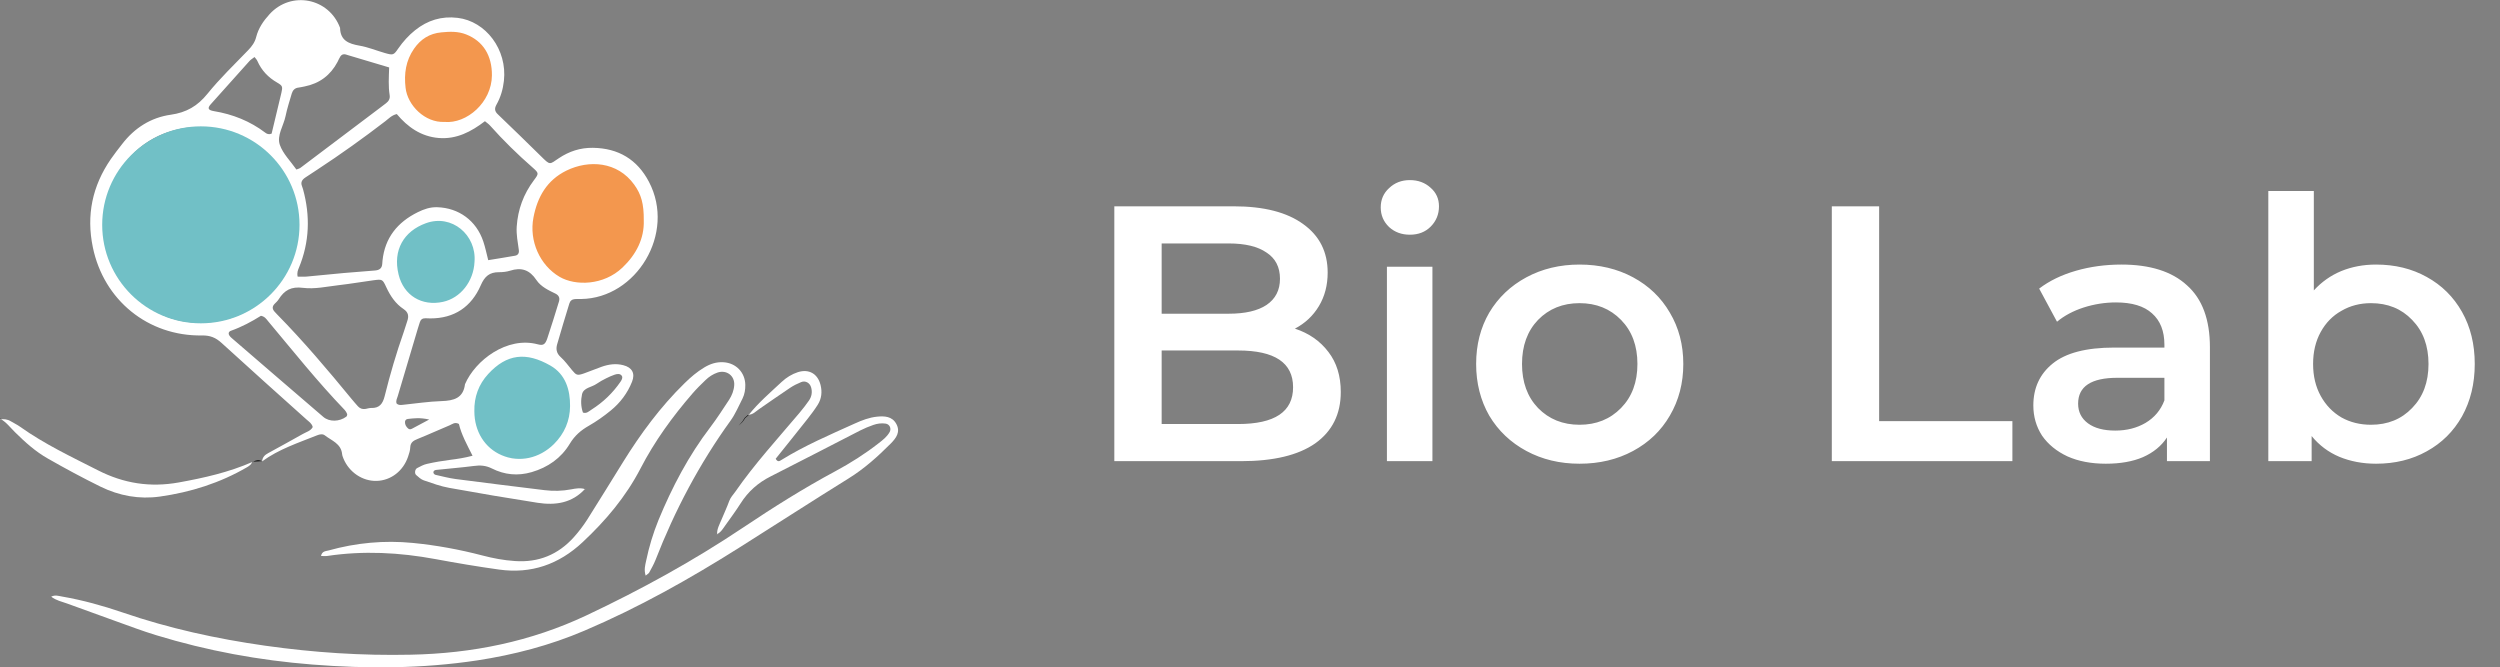 <svg width="206" height="55" viewBox="0 0 206 55" fill="none" xmlns="http://www.w3.org/2000/svg">
<rect x="0" y="0" width="206" height="55" fill="#808080" stroke="none"/>
<g clip-path="url(#clip0_122_700)">
<path d="M36.74 10.33C38.996 10.33 40.825 8.504 40.825 6.252C40.825 4 38.996 2.174 36.74 2.174C34.483 2.174 32.654 4 32.654 6.252C32.654 8.504 34.483 10.33 36.74 10.33Z" fill="#F3974E"/>
<path d="M48.373 23.895C51.406 23.895 53.865 21.44 53.865 18.412C53.865 15.384 51.406 12.93 48.373 12.93C45.34 12.93 42.881 15.384 42.881 18.412C42.881 21.44 45.34 23.895 48.373 23.895Z" fill="#F3974E"/>
<path d="M35.941 25.394C38.052 25.394 39.763 23.686 39.763 21.579C39.763 19.472 38.052 17.764 35.941 17.764C33.831 17.764 32.12 19.472 32.12 21.579C32.12 23.686 33.831 25.394 35.941 25.394Z" fill="#71C0C6"/>
<path d="M42.894 37.857C45.352 37.857 47.345 35.868 47.345 33.414C47.345 30.961 45.352 28.972 42.894 28.972C40.437 28.972 38.444 30.961 38.444 33.414C38.444 35.868 40.437 37.857 42.894 37.857Z" fill="#71C0C6"/>
<path d="M21.596 38.013C21.623 37.675 21.826 37.479 22.11 37.331C23.057 36.818 24.004 36.291 24.944 35.764C25.235 35.595 25.6 35.514 25.769 35.19C25.701 34.9 25.472 34.758 25.282 34.589C22.935 32.483 20.581 30.383 18.255 28.256C17.781 27.824 17.315 27.628 16.645 27.642C12.195 27.709 8.549 24.732 7.65 20.377C7.102 17.737 7.609 15.32 9.131 13.112C9.422 12.687 9.746 12.281 10.064 11.87C11.085 10.54 12.438 9.682 14.075 9.453C15.36 9.27 16.28 8.737 17.091 7.731C18.12 6.461 19.31 5.314 20.453 4.132C20.764 3.808 21.001 3.484 21.109 3.052C21.292 2.323 21.711 1.715 22.212 1.168C23.99 -0.783 27.108 -0.169 28.021 2.296C28.042 3.342 28.732 3.605 29.618 3.761C30.335 3.882 31.024 4.173 31.735 4.375C32.384 4.557 32.438 4.551 32.81 4.004C33.209 3.43 33.669 2.917 34.21 2.485C35.231 1.674 36.381 1.31 37.714 1.472C40.02 1.749 41.812 4.071 41.522 6.664C41.447 7.353 41.251 8.021 40.906 8.629C40.737 8.933 40.75 9.169 41.028 9.425C42.218 10.56 43.388 11.708 44.558 12.855C45.356 13.645 45.262 13.564 46.046 13.038C46.898 12.47 47.812 12.167 48.853 12.18C50.957 12.207 52.512 13.146 53.473 14.982C55.711 19.243 52.417 24.576 47.9 24.637C47.724 24.637 47.555 24.631 47.379 24.644C47.142 24.657 46.98 24.786 46.912 25.015C46.574 26.129 46.229 27.243 45.911 28.364C45.796 28.756 45.85 29.107 46.195 29.418C46.547 29.735 46.824 30.126 47.129 30.491C47.487 30.923 47.561 30.964 48.123 30.768C48.616 30.599 49.09 30.39 49.577 30.221C50.158 30.018 50.754 29.931 51.362 30.093C52.079 30.275 52.357 30.761 52.079 31.456C51.707 32.395 51.105 33.192 50.328 33.826C49.76 34.292 49.157 34.718 48.522 35.082C47.866 35.454 47.352 35.899 46.953 36.561C46.236 37.756 45.147 38.512 43.807 38.904C42.671 39.235 41.569 39.127 40.527 38.6C40.027 38.35 39.56 38.323 39.032 38.397C38.004 38.532 36.97 38.607 35.941 38.721C35.813 38.735 35.684 38.809 35.718 38.965C35.732 39.032 35.82 39.113 35.887 39.127C36.435 39.248 36.983 39.397 37.538 39.471C39.979 39.788 42.428 40.092 44.869 40.389C45.6 40.477 46.337 40.463 47.068 40.322C47.446 40.247 47.839 40.18 48.224 40.308L48.217 40.274C47.149 41.456 45.769 41.658 44.294 41.429C41.866 41.051 39.438 40.639 37.017 40.2C36.3 40.072 35.603 39.815 34.913 39.579C34.684 39.498 34.481 39.309 34.291 39.14C34.142 39.012 34.19 38.667 34.366 38.573C34.629 38.438 34.9 38.283 35.191 38.222C35.82 38.08 36.462 37.972 37.098 37.891C37.693 37.817 38.275 37.729 38.938 37.553C38.471 36.628 38.018 35.805 37.815 34.934C37.47 34.745 37.26 34.961 37.044 35.048C36.165 35.413 35.306 35.811 34.426 36.163C34.082 36.304 33.818 36.439 33.804 36.871C33.797 37.121 33.71 37.378 33.628 37.621C33.229 38.809 32.215 39.592 31.038 39.626C29.875 39.66 28.772 38.917 28.305 37.797C28.258 37.675 28.204 37.553 28.191 37.425C28.109 36.547 27.325 36.311 26.763 35.872C26.588 35.737 26.344 35.784 26.141 35.865C24.585 36.487 22.983 37.007 21.603 38.013C21.576 37.999 21.596 38.013 21.596 38.013ZM8.725 18.392C8.664 19.972 9.036 21.423 9.868 22.727C11.498 25.285 13.818 26.744 16.895 26.582C20 26.42 22.286 24.813 23.625 22.018C25.106 18.925 24.322 15.185 21.86 12.7C18.059 8.872 11.133 10.087 9.286 15.374C8.941 16.36 8.691 17.359 8.725 18.392ZM24.525 22.794C24.802 22.794 25.018 22.808 25.228 22.794C26.263 22.7 27.291 22.591 28.326 22.497C29.185 22.423 30.05 22.355 30.91 22.288C31.254 22.261 31.478 22.112 31.498 21.734C31.505 21.646 31.511 21.558 31.518 21.477C31.714 19.587 32.756 18.311 34.42 17.487C34.927 17.237 35.441 17.055 36.029 17.075C37.801 17.129 39.249 18.176 39.824 19.898C39.986 20.377 40.088 20.883 40.23 21.437C41.001 21.309 41.718 21.201 42.435 21.072C42.685 21.032 42.786 20.856 42.752 20.606C42.664 19.965 42.536 19.33 42.577 18.675C42.671 17.264 43.138 15.988 43.997 14.847C44.416 14.293 44.41 14.267 43.875 13.794C42.638 12.714 41.467 11.566 40.372 10.337C40.257 10.209 40.115 10.121 39.959 9.986C38.823 10.857 37.612 11.492 36.144 11.37C34.684 11.248 33.581 10.459 32.695 9.398C32.269 9.5 32.032 9.77 31.762 9.979C29.942 11.377 28.082 12.707 26.168 13.963C25.844 14.179 25.519 14.395 25.194 14.604C24.91 14.786 24.741 15.002 24.89 15.354C24.924 15.435 24.951 15.516 24.971 15.597C25.573 17.791 25.505 19.945 24.633 22.058C24.552 22.254 24.457 22.45 24.525 22.794ZM32.681 33.252C32.817 33.381 32.986 33.381 33.162 33.361C34.237 33.252 35.306 33.084 36.388 33.05C37.389 33.016 38.173 32.814 38.316 31.659C39.161 29.688 41.785 27.696 44.308 28.371C44.754 28.492 44.923 28.384 45.086 27.919C45.431 26.899 45.742 25.866 46.06 24.84C46.148 24.549 46.046 24.333 45.776 24.198C45.187 23.915 44.565 23.618 44.207 23.084C43.645 22.234 42.962 22.004 42.022 22.308C41.738 22.396 41.427 22.429 41.122 22.429C40.345 22.423 39.939 22.76 39.614 23.51C38.843 25.285 37.436 26.244 35.448 26.237C35.319 26.237 35.191 26.231 35.062 26.224C34.812 26.217 34.657 26.332 34.589 26.568C34.535 26.73 34.481 26.899 34.433 27.061C33.879 28.918 33.331 30.781 32.776 32.638C32.715 32.834 32.6 33.03 32.681 33.252ZM53.047 18.162C53.06 16.798 52.837 16.015 52.262 15.219C50.882 13.294 48.515 13.159 46.675 14.057C45.066 14.847 44.281 16.224 43.956 17.926C43.584 19.85 44.484 21.862 46.114 22.814C47.413 23.57 49.732 23.53 51.288 22.051C52.438 20.957 53.094 19.648 53.047 18.162ZM30.145 33.691C30.24 33.678 30.409 33.617 30.578 33.617C31.261 33.644 31.538 33.273 31.694 32.652C32.14 30.856 32.661 29.08 33.277 27.331C33.378 27.048 33.453 26.757 33.554 26.474C33.696 26.069 33.669 25.744 33.256 25.468C32.594 25.029 32.161 24.387 31.829 23.665C31.518 22.997 31.505 22.997 30.747 23.098C29.807 23.226 28.874 23.388 27.927 23.496C26.939 23.611 25.931 23.84 24.971 23.719C23.99 23.591 23.436 23.915 22.962 24.664C22.874 24.806 22.739 24.928 22.617 25.049C22.387 25.292 22.455 25.508 22.658 25.718C22.719 25.778 22.773 25.846 22.834 25.907C25.012 28.121 27.014 30.491 28.982 32.888C29.144 33.09 29.32 33.279 29.489 33.475C29.645 33.644 29.827 33.739 30.145 33.691ZM39.087 33.894C39.093 35.555 39.946 36.919 41.346 37.513C42.793 38.134 44.443 37.776 45.641 36.595C46.513 35.73 46.966 34.664 46.973 33.462C46.986 32.111 46.594 30.835 45.356 30.126C43.354 28.979 41.758 29.154 40.23 30.815C39.438 31.673 39.059 32.719 39.087 33.894ZM32.066 5.557C30.855 5.192 29.739 4.861 28.623 4.53C28.583 4.517 28.542 4.503 28.502 4.49C28.319 4.436 28.157 4.483 28.049 4.645C27.954 4.787 27.893 4.949 27.812 5.104C27.23 6.205 26.324 6.88 25.1 7.123C24.93 7.157 24.761 7.197 24.592 7.218C24.295 7.251 24.126 7.434 24.044 7.697C23.862 8.318 23.659 8.939 23.53 9.567C23.368 10.364 22.793 11.161 23.057 11.93C23.314 12.673 23.95 13.287 24.423 13.969C24.538 13.922 24.674 13.895 24.768 13.821C26.946 12.187 29.117 10.54 31.295 8.899C31.464 8.771 31.64 8.636 31.809 8.507C32.032 8.338 32.154 8.129 32.107 7.839C31.992 7.116 32.039 6.38 32.066 5.557ZM36.625 10.047C38.458 10.215 40.514 8.44 40.534 6.212C40.547 4.584 39.817 3.389 38.41 2.836C37.747 2.572 37.057 2.599 36.368 2.667C35.394 2.755 34.663 3.227 34.115 4.017C33.439 4.99 33.283 6.077 33.419 7.231C33.581 8.683 35.015 10.121 36.625 10.047ZM39.1 21.572C39.276 19.357 37.227 17.615 35.096 18.392C33.27 19.053 32.35 20.613 32.844 22.625C33.263 24.347 34.758 25.252 36.496 24.874C37.944 24.563 39.026 23.192 39.1 21.572ZM21.501 26.021C20.751 26.494 19.919 26.94 19.026 27.257C18.837 27.325 18.789 27.486 18.911 27.662C18.958 27.73 19.019 27.797 19.087 27.851C21.603 30.018 24.119 32.193 26.642 34.353C27.135 34.778 27.967 34.758 28.535 34.333C28.59 34.292 28.623 34.171 28.603 34.11C28.562 33.995 28.488 33.874 28.407 33.786C26.161 31.45 24.146 28.918 22.07 26.44C21.934 26.271 21.812 26.082 21.501 26.021ZM20.974 4.699C20.818 4.821 20.669 4.902 20.555 5.03C19.486 6.212 18.424 7.407 17.362 8.595C17.078 8.912 17.146 9.074 17.612 9.155C19.175 9.412 20.602 9.979 21.867 10.938C22.009 11.046 22.164 11.1 22.381 11.012C22.644 9.912 22.922 8.784 23.186 7.65C23.3 7.15 23.294 7.069 22.84 6.806C22.097 6.38 21.555 5.807 21.21 5.03C21.163 4.915 21.075 4.834 20.974 4.699ZM48.035 33.995C48.326 34.103 48.522 33.894 48.731 33.759C49.692 33.151 50.49 32.388 51.133 31.45C51.234 31.301 51.329 31.119 51.241 30.977C51.112 30.768 50.862 30.802 50.659 30.869C50.416 30.95 50.179 31.058 49.949 31.173C49.678 31.308 49.414 31.45 49.164 31.625C48.758 31.916 48.089 31.936 47.96 32.483C47.852 32.962 47.859 33.502 48.035 33.995ZM35.367 34.569C34.589 34.394 34.095 34.468 33.601 34.522C33.459 34.535 33.371 34.65 33.371 34.772C33.365 34.995 33.473 35.177 33.642 35.319C33.764 35.42 33.879 35.359 33.987 35.305C34.359 35.116 34.724 34.913 35.367 34.569Z" fill="white"/>
<path d="M59.093 44.062C59.053 43.61 59.282 43.232 59.445 42.833C59.654 42.32 59.898 41.814 60.087 41.287C60.196 40.99 60.398 40.781 60.574 40.538C62.171 38.235 64.064 36.169 65.87 34.029C66.147 33.698 66.411 33.361 66.655 33.01C66.885 32.679 66.952 32.3 66.831 31.902C66.722 31.544 66.364 31.342 66.019 31.484C65.701 31.612 65.39 31.767 65.106 31.956C64.247 32.53 63.401 33.124 62.549 33.712C62.272 33.901 62.035 34.184 61.65 34.171L61.677 34.205C62.488 33.185 63.476 32.341 64.416 31.463C64.795 31.112 65.241 30.829 65.742 30.667C66.655 30.376 67.385 30.795 67.615 31.727C67.757 32.294 67.696 32.854 67.385 33.347C67.135 33.745 66.844 34.13 66.553 34.502C65.674 35.616 64.781 36.723 63.916 37.803C64.091 38.114 64.247 37.986 64.382 37.904C66.303 36.716 68.366 35.832 70.415 34.907C71.01 34.637 71.612 34.4 72.269 34.333C72.884 34.272 73.513 34.299 73.858 34.934C74.216 35.595 73.844 36.095 73.405 36.541C72.336 37.614 71.22 38.62 69.922 39.424C66.912 41.294 63.936 43.218 60.94 45.109C56.841 47.695 52.627 50.065 48.157 51.968C45.309 53.184 42.353 53.953 39.31 54.419C34.798 55.101 30.26 55.115 25.722 54.757C21.352 54.413 17.064 53.623 12.871 52.34C11.755 52.002 10.666 51.584 9.564 51.192C8.218 50.713 6.879 50.227 5.539 49.734C5.1 49.572 4.626 49.484 4.22 49.166C4.538 48.998 4.822 49.106 5.1 49.153C6.811 49.45 8.475 49.909 10.111 50.47C13.926 51.779 17.842 52.637 21.84 53.204C25.83 53.771 29.841 54.035 33.865 53.947C38.897 53.846 43.74 52.867 48.312 50.713C52.81 48.593 57.159 46.203 61.298 43.428C63.74 41.794 66.229 40.227 68.819 38.836C70.077 38.161 71.281 37.398 72.411 36.514C72.749 36.25 73.094 35.987 73.31 35.595C73.466 35.298 73.303 34.961 72.986 34.907C72.634 34.853 72.289 34.9 71.964 35.015C71.599 35.143 71.234 35.292 70.889 35.467C68.427 36.73 65.972 38.006 63.503 39.255C62.468 39.775 61.65 40.497 61.028 41.476C60.635 42.097 60.196 42.685 59.77 43.286C59.573 43.562 59.398 43.873 59.066 44.022L59.093 44.062Z" fill="white"/>
<path d="M53.202 47.431C53.053 46.959 53.161 46.58 53.243 46.202C53.479 45.061 53.818 43.941 54.257 42.86C55.38 40.139 56.739 37.547 58.539 35.19C59.086 34.468 59.573 33.705 60.074 32.949C60.311 32.584 60.473 32.172 60.5 31.74C60.554 30.957 59.864 30.45 59.12 30.7C58.748 30.828 58.417 31.045 58.139 31.315C57.767 31.672 57.395 32.037 57.057 32.429C55.414 34.326 53.939 36.358 52.783 38.593C51.572 40.929 49.922 42.887 48.008 44.676C46.046 46.513 43.767 47.303 41.116 46.931C39.364 46.688 37.612 46.391 35.867 46.067C32.911 45.52 29.949 45.365 26.966 45.811C26.804 45.838 26.635 45.811 26.452 45.811C26.533 45.406 26.845 45.419 27.075 45.358C29.347 44.724 31.667 44.508 34.007 44.737C35.941 44.926 37.862 45.277 39.743 45.77C40.622 46 41.508 46.169 42.421 46.229C44.369 46.371 45.992 45.703 47.284 44.265C47.683 43.819 48.055 43.333 48.38 42.827C49.374 41.26 50.341 39.673 51.322 38.1C52.783 35.744 54.419 33.523 56.408 31.578C56.902 31.092 57.429 30.64 58.025 30.282C58.518 29.985 59.039 29.809 59.627 29.849C60.649 29.917 61.393 30.687 61.413 31.706C61.42 32.098 61.359 32.483 61.183 32.841C60.865 33.455 60.601 34.103 60.202 34.657C57.632 38.215 55.603 42.057 54.014 46.142C53.872 46.499 53.676 46.844 53.493 47.181C53.459 47.249 53.371 47.289 53.202 47.431Z" fill="white"/>
<path d="M20.784 38.039C20.724 38.269 20.541 38.39 20.358 38.498C18.133 39.795 15.719 40.558 13.182 40.916C11.471 41.159 9.821 40.855 8.279 40.099C6.811 39.376 5.37 38.6 3.95 37.789C2.935 37.216 2.063 36.432 1.238 35.615C0.839 35.224 0.507 34.765 0 34.495L0.014 34.549C0.318 34.522 0.615 34.542 0.886 34.711C1.143 34.866 1.42 34.994 1.664 35.17C3.673 36.601 5.898 37.648 8.089 38.762C10.199 39.835 12.37 40.18 14.731 39.754C16.821 39.376 18.863 38.917 20.811 38.06L20.784 38.039Z" fill="white"/>
<path d="M20.811 38.06C21.062 37.925 21.312 37.871 21.589 38.006C21.596 38.013 21.576 37.999 21.582 37.999C21.325 38.02 21.055 38.033 20.784 38.04C20.784 38.04 20.811 38.06 20.811 38.06Z" fill="black"/>
<path d="M0 34.495C0.02 34.508 0.047 34.522 0.067 34.528C0.053 34.441 0.04 34.447 0.02 34.549C0.013 34.555 0 34.495 0 34.495Z" fill="black"/>
<path d="M61.65 34.178C61.562 34.259 61.474 34.34 61.379 34.414L61.406 34.448C61.494 34.367 61.589 34.286 61.677 34.212C61.677 34.205 61.65 34.178 61.65 34.178Z" fill="black"/>
<path d="M61.379 34.414C61.312 34.515 61.244 34.617 61.176 34.718L61.203 34.745C61.271 34.65 61.339 34.549 61.406 34.448L61.379 34.414Z" fill="black"/>
<path d="M60.885 35.055C60.994 34.954 61.095 34.846 61.203 34.745L61.176 34.718C61.068 34.839 60.96 34.968 60.852 35.089L60.885 35.055Z" fill="black"/>
<path d="M60.852 35.088C60.865 35.075 60.878 35.062 60.885 35.055L60.852 35.088Z" fill="black"/>
<path d="M48.21 40.281L48.17 40.207C48.17 40.207 48.197 40.241 48.197 40.248C48.203 40.248 48.21 40.281 48.21 40.281Z" fill="black"/>
<path d="M59.073 44.042L59.099 44.068C59.093 44.062 59.073 44.042 59.073 44.042Z" fill="black"/>
<path d="M16.55 26.642C21.04 26.642 24.68 23.009 24.68 18.527C24.68 14.045 21.04 10.411 16.55 10.411C12.06 10.411 8.421 14.045 8.421 18.527C8.421 23.009 12.06 26.642 16.55 26.642Z" fill="#71C0C6"/>
</g>
<path d="M106.7 27.08C107.86 27.46 108.78 28.1 109.46 29C110.14 29.88 110.48 30.98 110.48 32.3C110.48 34.12 109.78 35.53 108.38 36.53C106.98 37.51 104.94 38 102.26 38H91.82V17H101.66C104.14 17 106.05 17.49 107.39 18.47C108.73 19.43 109.4 20.76 109.4 22.46C109.4 23.5 109.16 24.42 108.68 25.22C108.2 26.02 107.54 26.64 106.7 27.08ZM95.72 20.06V25.85H101.24C102.6 25.85 103.64 25.61 104.36 25.13C105.1 24.63 105.47 23.91 105.47 22.97C105.47 22.01 105.1 21.29 104.36 20.81C103.64 20.31 102.6 20.06 101.24 20.06H95.72ZM102.02 34.94C105.04 34.94 106.55 33.93 106.55 31.91C106.55 29.89 105.04 28.88 102.02 28.88H95.72V34.94H102.02ZM114.282 21.98H118.032V38H114.282V21.98ZM116.172 19.34C115.492 19.34 114.922 19.13 114.462 18.71C114.002 18.27 113.772 17.73 113.772 17.09C113.772 16.45 114.002 15.92 114.462 15.5C114.922 15.06 115.492 14.84 116.172 14.84C116.852 14.84 117.422 15.05 117.882 15.47C118.342 15.87 118.572 16.38 118.572 17C118.572 17.66 118.342 18.22 117.882 18.68C117.442 19.12 116.872 19.34 116.172 19.34ZM130.154 38.21C128.534 38.21 127.074 37.86 125.774 37.16C124.474 36.46 123.454 35.49 122.714 34.25C121.994 32.99 121.634 31.57 121.634 29.99C121.634 28.41 121.994 27 122.714 25.76C123.454 24.52 124.474 23.55 125.774 22.85C127.074 22.15 128.534 21.8 130.154 21.8C131.794 21.8 133.264 22.15 134.564 22.85C135.864 23.55 136.874 24.52 137.594 25.76C138.334 27 138.704 28.41 138.704 29.99C138.704 31.57 138.334 32.99 137.594 34.25C136.874 35.49 135.864 36.46 134.564 37.16C133.264 37.86 131.794 38.21 130.154 38.21ZM130.154 35C131.534 35 132.674 34.54 133.574 33.62C134.474 32.7 134.924 31.49 134.924 29.99C134.924 28.49 134.474 27.28 133.574 26.36C132.674 25.44 131.534 24.98 130.154 24.98C128.774 24.98 127.634 25.44 126.734 26.36C125.854 27.28 125.414 28.49 125.414 29.99C125.414 31.49 125.854 32.7 126.734 33.62C127.634 34.54 128.774 35 130.154 35ZM150.941 17H154.841V34.7H165.821V38H150.941V17ZM174.807 21.8C177.167 21.8 178.967 22.37 180.207 23.51C181.467 24.63 182.097 26.33 182.097 28.61V38H178.557V36.05C178.097 36.75 177.437 37.29 176.577 37.67C175.737 38.03 174.717 38.21 173.517 38.21C172.317 38.21 171.267 38.01 170.367 37.61C169.467 37.19 168.767 36.62 168.267 35.9C167.787 35.16 167.547 34.33 167.547 33.41C167.547 31.97 168.077 30.82 169.137 29.96C170.217 29.08 171.907 28.64 174.207 28.64H178.347V28.4C178.347 27.28 178.007 26.42 177.327 25.82C176.667 25.22 175.677 24.92 174.357 24.92C173.457 24.92 172.567 25.06 171.687 25.34C170.827 25.62 170.097 26.01 169.497 26.51L168.027 23.78C168.867 23.14 169.877 22.65 171.057 22.31C172.237 21.97 173.487 21.8 174.807 21.8ZM174.297 35.48C175.237 35.48 176.067 35.27 176.787 34.85C177.527 34.41 178.047 33.79 178.347 32.99V31.13H174.477C172.317 31.13 171.237 31.84 171.237 33.26C171.237 33.94 171.507 34.48 172.047 34.88C172.587 35.28 173.337 35.48 174.297 35.48ZM195.789 21.8C197.349 21.8 198.739 22.14 199.959 22.82C201.199 23.5 202.169 24.46 202.869 25.7C203.569 26.94 203.919 28.37 203.919 29.99C203.919 31.61 203.569 33.05 202.869 34.31C202.169 35.55 201.199 36.51 199.959 37.19C198.739 37.87 197.349 38.21 195.789 38.21C194.689 38.21 193.679 38.02 192.759 37.64C191.859 37.26 191.099 36.69 190.479 35.93V38H186.909V15.74H190.659V23.93C191.299 23.23 192.049 22.7 192.909 22.34C193.789 21.98 194.749 21.8 195.789 21.8ZM195.369 35C196.749 35 197.879 34.54 198.759 33.62C199.659 32.7 200.109 31.49 200.109 29.99C200.109 28.49 199.659 27.28 198.759 26.36C197.879 25.44 196.749 24.98 195.369 24.98C194.469 24.98 193.659 25.19 192.939 25.61C192.219 26.01 191.649 26.59 191.229 27.35C190.809 28.11 190.599 28.99 190.599 29.99C190.599 30.99 190.809 31.87 191.229 32.63C191.649 33.39 192.219 33.98 192.939 34.4C193.659 34.8 194.469 35 195.369 35Z" fill="white"/>
<defs>
<clipPath id="clip0_122_700">
<rect width="74" height="55" fill="white"/>
</clipPath>
</defs>
</svg>
